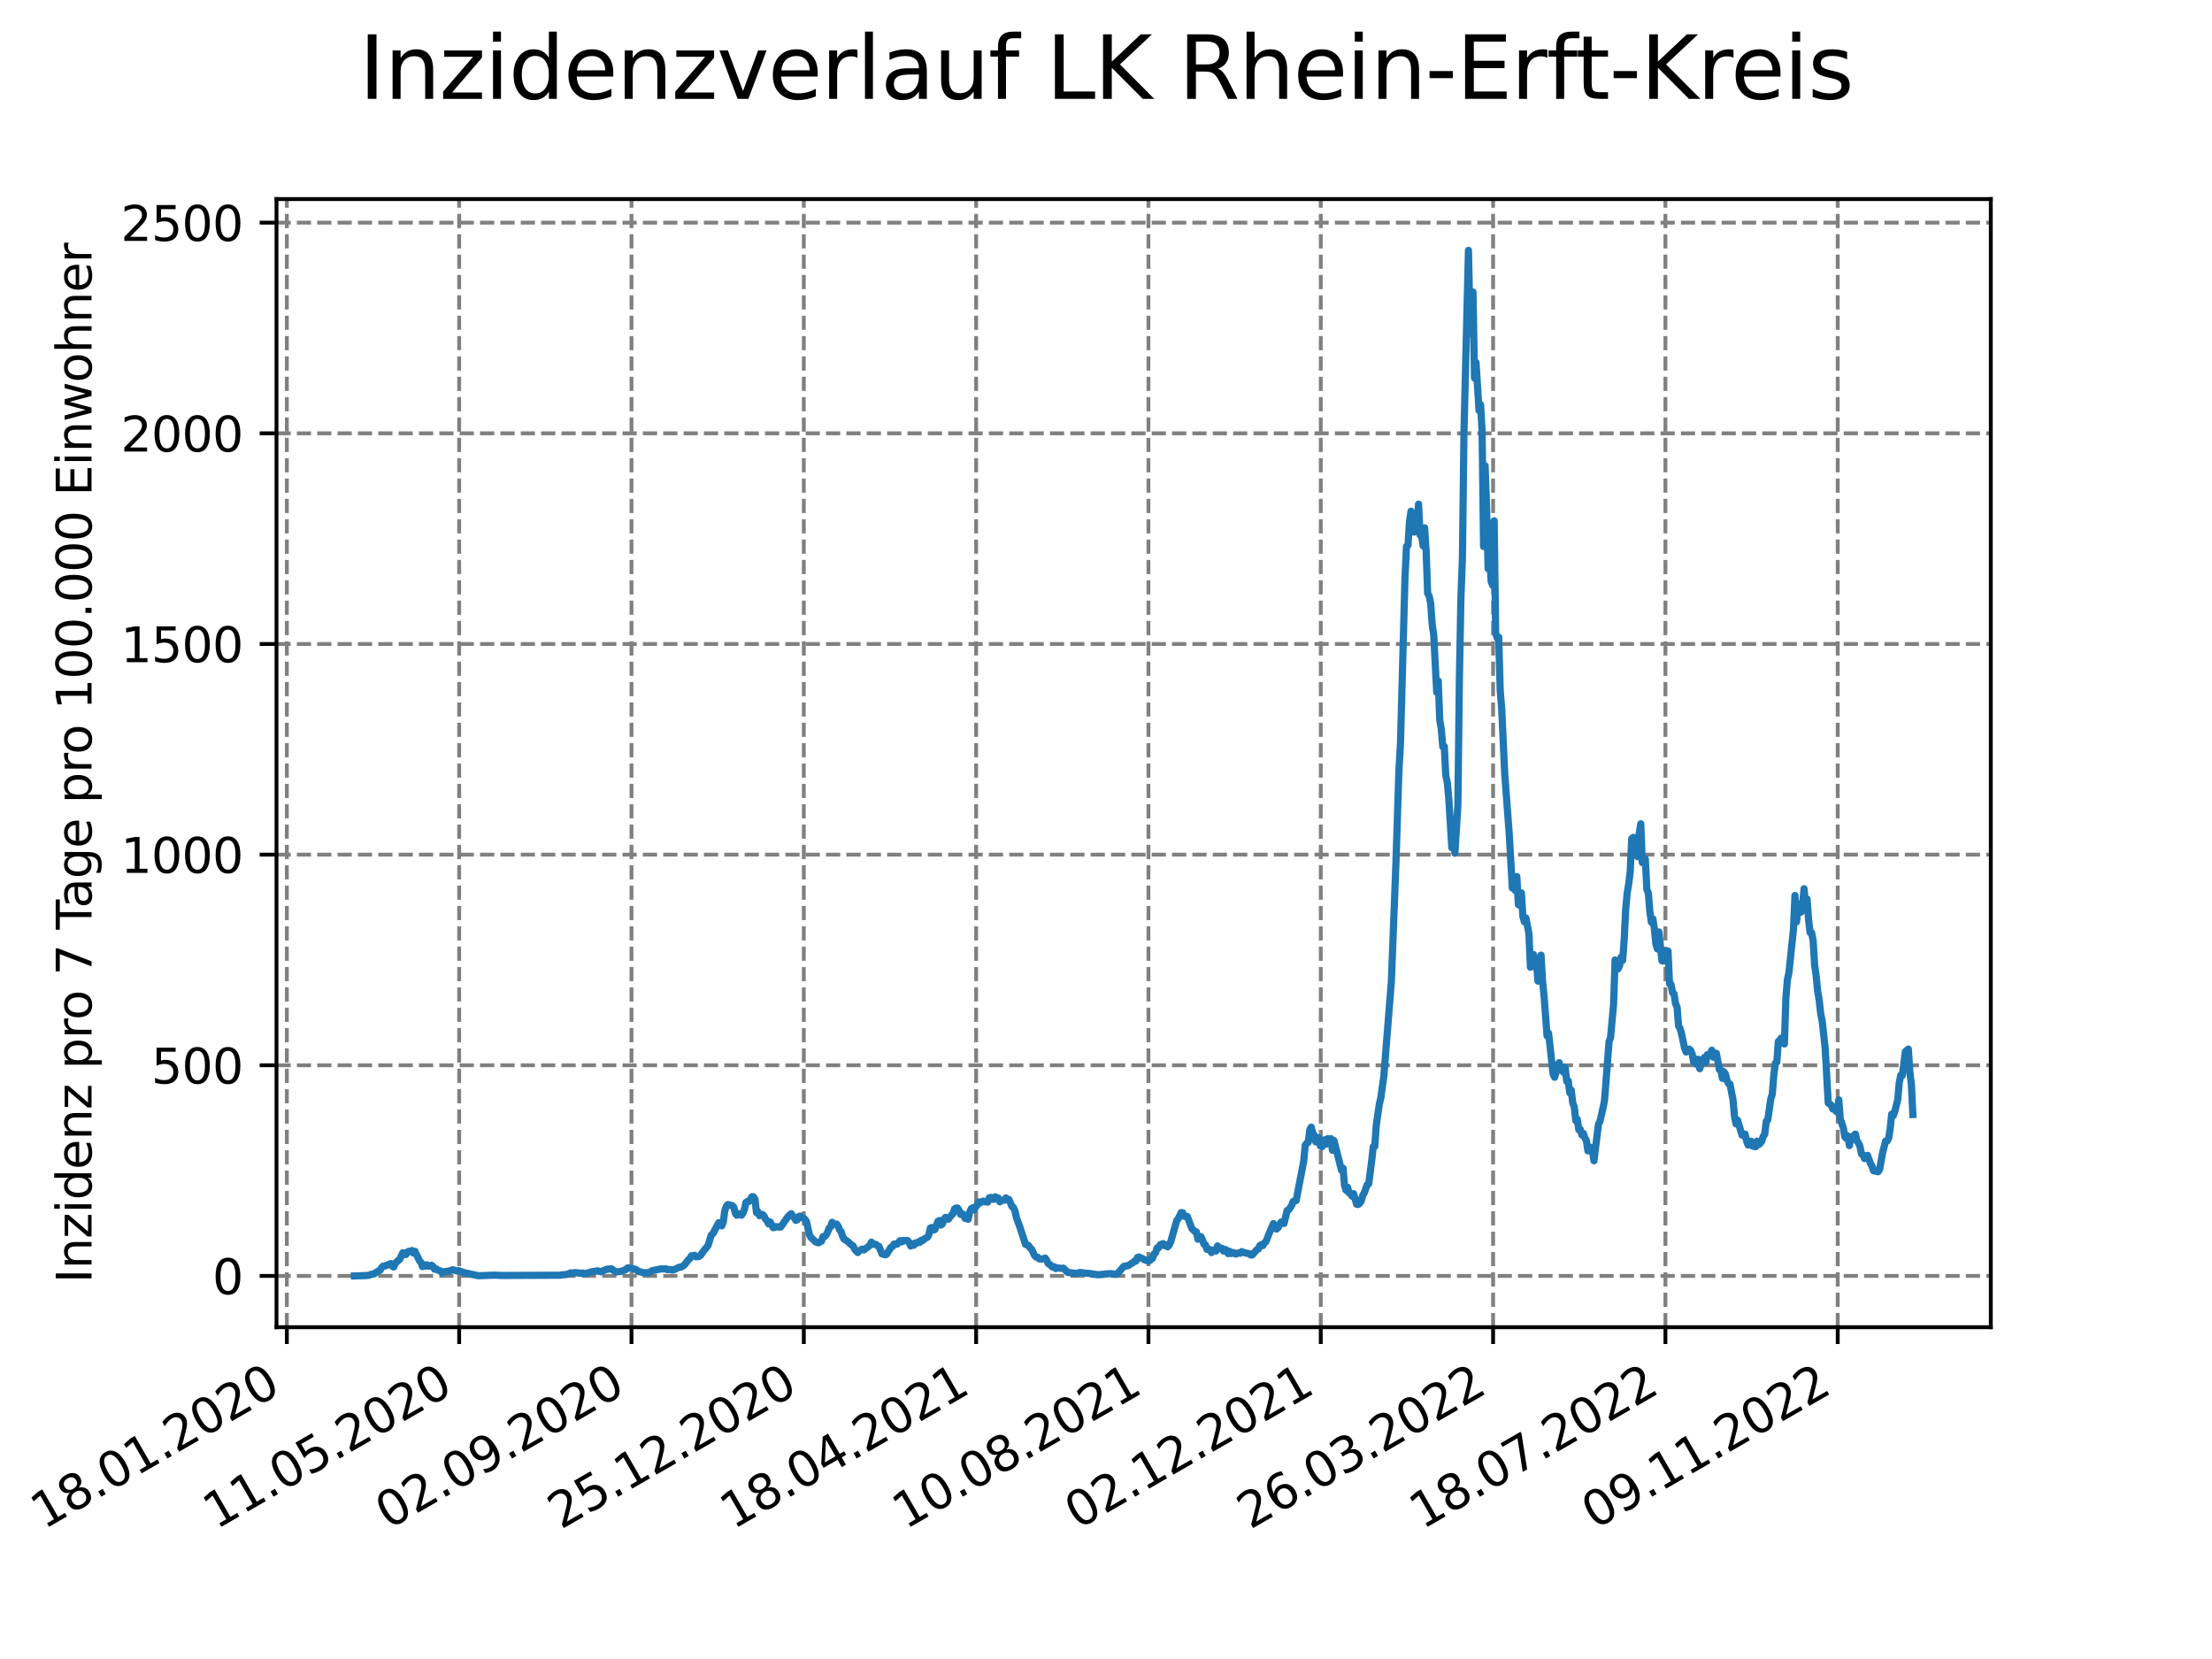 <?xml version="1.0" encoding="utf-8" standalone="no"?>
<!DOCTYPE svg PUBLIC "-//W3C//DTD SVG 1.1//EN"
  "http://www.w3.org/Graphics/SVG/1.1/DTD/svg11.dtd">
<svg xmlns:xlink="http://www.w3.org/1999/xlink" width="460.8pt" height="345.6pt" viewBox="0 0 460.8 345.6" xmlns="http://www.w3.org/2000/svg" version="1.1">
 <defs>
  <style type="text/css">*{stroke-linejoin: round; stroke-linecap: butt}</style>
 </defs>
 <g id="figure_1">
  <g id="patch_1">
   <path d="M 0 345.6 
L 460.8 345.6 
L 460.8 0 
L 0 0 
z
" style="fill: #ffffff"/>
  </g>
  <g id="axes_1">
   <g id="patch_2">
    <path d="M 57.6 276.48 
L 414.72 276.48 
L 414.72 41.472 
L 57.6 41.472 
z
" style="fill: #ffffff"/>
   </g>
   <g id="matplotlib.axis_1">
    <g id="xtick_1">
     <g id="line2d_1">
      <path d="M 59.754 276.48 
L 59.754 41.472 
" clip-path="url(#paed3c7c064)" style="fill: none; stroke-dasharray: 2.96,1.28; stroke-dashoffset: 0; stroke: #808080; stroke-width: 0.8"/>
     </g>
     <g id="line2d_2">
      <defs>
       <path id="mb9649a224a" d="M 0 0 
L 0 3.5 
" style="stroke: #000000; stroke-width: 0.8"/>
      </defs>
      <g>
       <use xlink:href="#mb9649a224a" x="59.754" y="276.48" style="stroke: #000000; stroke-width: 0.8"/>
      </g>
     </g>
     <g id="text_1">
      <!-- 18.01.2020 -->
      <g transform="translate(9.129 318.689) rotate(-30) scale(0.1 -0.1)">
       <defs>
        <path id="DejaVuSans-31" d="M 794 531 
L 1825 531 
L 1825 4091 
L 703 3866 
L 703 4441 
L 1819 4666 
L 2450 4666 
L 2450 531 
L 3481 531 
L 3481 0 
L 794 0 
L 794 531 
z
" transform="scale(0.016)"/>
        <path id="DejaVuSans-38" d="M 2034 2216 
Q 1584 2216 1326 1975 
Q 1069 1734 1069 1313 
Q 1069 891 1326 650 
Q 1584 409 2034 409 
Q 2484 409 2743 651 
Q 3003 894 3003 1313 
Q 3003 1734 2745 1975 
Q 2488 2216 2034 2216 
z
M 1403 2484 
Q 997 2584 770 2862 
Q 544 3141 544 3541 
Q 544 4100 942 4425 
Q 1341 4750 2034 4750 
Q 2731 4750 3128 4425 
Q 3525 4100 3525 3541 
Q 3525 3141 3298 2862 
Q 3072 2584 2669 2484 
Q 3125 2378 3379 2068 
Q 3634 1759 3634 1313 
Q 3634 634 3220 271 
Q 2806 -91 2034 -91 
Q 1263 -91 848 271 
Q 434 634 434 1313 
Q 434 1759 690 2068 
Q 947 2378 1403 2484 
z
M 1172 3481 
Q 1172 3119 1398 2916 
Q 1625 2713 2034 2713 
Q 2441 2713 2670 2916 
Q 2900 3119 2900 3481 
Q 2900 3844 2670 4047 
Q 2441 4250 2034 4250 
Q 1625 4250 1398 4047 
Q 1172 3844 1172 3481 
z
" transform="scale(0.016)"/>
        <path id="DejaVuSans-2e" d="M 684 794 
L 1344 794 
L 1344 0 
L 684 0 
L 684 794 
z
" transform="scale(0.016)"/>
        <path id="DejaVuSans-30" d="M 2034 4250 
Q 1547 4250 1301 3770 
Q 1056 3291 1056 2328 
Q 1056 1369 1301 889 
Q 1547 409 2034 409 
Q 2525 409 2770 889 
Q 3016 1369 3016 2328 
Q 3016 3291 2770 3770 
Q 2525 4250 2034 4250 
z
M 2034 4750 
Q 2819 4750 3233 4129 
Q 3647 3509 3647 2328 
Q 3647 1150 3233 529 
Q 2819 -91 2034 -91 
Q 1250 -91 836 529 
Q 422 1150 422 2328 
Q 422 3509 836 4129 
Q 1250 4750 2034 4750 
z
" transform="scale(0.016)"/>
        <path id="DejaVuSans-32" d="M 1228 531 
L 3431 531 
L 3431 0 
L 469 0 
L 469 531 
Q 828 903 1448 1529 
Q 2069 2156 2228 2338 
Q 2531 2678 2651 2914 
Q 2772 3150 2772 3378 
Q 2772 3750 2511 3984 
Q 2250 4219 1831 4219 
Q 1534 4219 1204 4116 
Q 875 4013 500 3803 
L 500 4441 
Q 881 4594 1212 4672 
Q 1544 4750 1819 4750 
Q 2544 4750 2975 4387 
Q 3406 4025 3406 3419 
Q 3406 3131 3298 2873 
Q 3191 2616 2906 2266 
Q 2828 2175 2409 1742 
Q 1991 1309 1228 531 
z
" transform="scale(0.016)"/>
       </defs>
       <use xlink:href="#DejaVuSans-31"/>
       <use xlink:href="#DejaVuSans-38" x="63.623"/>
       <use xlink:href="#DejaVuSans-2e" x="127.246"/>
       <use xlink:href="#DejaVuSans-30" x="159.033"/>
       <use xlink:href="#DejaVuSans-31" x="222.656"/>
       <use xlink:href="#DejaVuSans-2e" x="286.279"/>
       <use xlink:href="#DejaVuSans-32" x="318.066"/>
       <use xlink:href="#DejaVuSans-30" x="381.689"/>
       <use xlink:href="#DejaVuSans-32" x="445.312"/>
       <use xlink:href="#DejaVuSans-30" x="508.936"/>
      </g>
     </g>
    </g>
    <g id="xtick_2">
     <g id="line2d_3">
      <path d="M 95.652 276.48 
L 95.652 41.472 
" clip-path="url(#paed3c7c064)" style="fill: none; stroke-dasharray: 2.96,1.28; stroke-dashoffset: 0; stroke: #808080; stroke-width: 0.8"/>
     </g>
     <g id="line2d_4">
      <g>
       <use xlink:href="#mb9649a224a" x="95.652" y="276.48" style="stroke: #000000; stroke-width: 0.8"/>
      </g>
     </g>
     <g id="text_2">
      <!-- 11.05.2020 -->
      <g transform="translate(45.027 318.689) rotate(-30) scale(0.1 -0.1)">
       <defs>
        <path id="DejaVuSans-35" d="M 691 4666 
L 3169 4666 
L 3169 4134 
L 1269 4134 
L 1269 2991 
Q 1406 3038 1543 3061 
Q 1681 3084 1819 3084 
Q 2600 3084 3056 2656 
Q 3513 2228 3513 1497 
Q 3513 744 3044 326 
Q 2575 -91 1722 -91 
Q 1428 -91 1123 -41 
Q 819 9 494 109 
L 494 744 
Q 775 591 1075 516 
Q 1375 441 1709 441 
Q 2250 441 2565 725 
Q 2881 1009 2881 1497 
Q 2881 1984 2565 2268 
Q 2250 2553 1709 2553 
Q 1456 2553 1204 2497 
Q 953 2441 691 2322 
L 691 4666 
z
" transform="scale(0.016)"/>
       </defs>
       <use xlink:href="#DejaVuSans-31"/>
       <use xlink:href="#DejaVuSans-31" x="63.623"/>
       <use xlink:href="#DejaVuSans-2e" x="127.246"/>
       <use xlink:href="#DejaVuSans-30" x="159.033"/>
       <use xlink:href="#DejaVuSans-35" x="222.656"/>
       <use xlink:href="#DejaVuSans-2e" x="286.279"/>
       <use xlink:href="#DejaVuSans-32" x="318.066"/>
       <use xlink:href="#DejaVuSans-30" x="381.689"/>
       <use xlink:href="#DejaVuSans-32" x="445.312"/>
       <use xlink:href="#DejaVuSans-30" x="508.936"/>
      </g>
     </g>
    </g>
    <g id="xtick_3">
     <g id="line2d_5">
      <path d="M 131.55 276.48 
L 131.55 41.472 
" clip-path="url(#paed3c7c064)" style="fill: none; stroke-dasharray: 2.96,1.28; stroke-dashoffset: 0; stroke: #808080; stroke-width: 0.8"/>
     </g>
     <g id="line2d_6">
      <g>
       <use xlink:href="#mb9649a224a" x="131.55" y="276.48" style="stroke: #000000; stroke-width: 0.8"/>
      </g>
     </g>
     <g id="text_3">
      <!-- 02.09.2020 -->
      <g transform="translate(80.925 318.689) rotate(-30) scale(0.1 -0.1)">
       <defs>
        <path id="DejaVuSans-39" d="M 703 97 
L 703 672 
Q 941 559 1184 500 
Q 1428 441 1663 441 
Q 2288 441 2617 861 
Q 2947 1281 2994 2138 
Q 2813 1869 2534 1725 
Q 2256 1581 1919 1581 
Q 1219 1581 811 2004 
Q 403 2428 403 3163 
Q 403 3881 828 4315 
Q 1253 4750 1959 4750 
Q 2769 4750 3195 4129 
Q 3622 3509 3622 2328 
Q 3622 1225 3098 567 
Q 2575 -91 1691 -91 
Q 1453 -91 1209 -44 
Q 966 3 703 97 
z
M 1959 2075 
Q 2384 2075 2632 2365 
Q 2881 2656 2881 3163 
Q 2881 3666 2632 3958 
Q 2384 4250 1959 4250 
Q 1534 4250 1286 3958 
Q 1038 3666 1038 3163 
Q 1038 2656 1286 2365 
Q 1534 2075 1959 2075 
z
" transform="scale(0.016)"/>
       </defs>
       <use xlink:href="#DejaVuSans-30"/>
       <use xlink:href="#DejaVuSans-32" x="63.623"/>
       <use xlink:href="#DejaVuSans-2e" x="127.246"/>
       <use xlink:href="#DejaVuSans-30" x="159.033"/>
       <use xlink:href="#DejaVuSans-39" x="222.656"/>
       <use xlink:href="#DejaVuSans-2e" x="286.279"/>
       <use xlink:href="#DejaVuSans-32" x="318.066"/>
       <use xlink:href="#DejaVuSans-30" x="381.689"/>
       <use xlink:href="#DejaVuSans-32" x="445.312"/>
       <use xlink:href="#DejaVuSans-30" x="508.936"/>
      </g>
     </g>
    </g>
    <g id="xtick_4">
     <g id="line2d_7">
      <path d="M 167.448 276.48 
L 167.448 41.472 
" clip-path="url(#paed3c7c064)" style="fill: none; stroke-dasharray: 2.96,1.28; stroke-dashoffset: 0; stroke: #808080; stroke-width: 0.8"/>
     </g>
     <g id="line2d_8">
      <g>
       <use xlink:href="#mb9649a224a" x="167.448" y="276.48" style="stroke: #000000; stroke-width: 0.8"/>
      </g>
     </g>
     <g id="text_4">
      <!-- 25.12.2020 -->
      <g transform="translate(116.823 318.689) rotate(-30) scale(0.1 -0.1)">
       <use xlink:href="#DejaVuSans-32"/>
       <use xlink:href="#DejaVuSans-35" x="63.623"/>
       <use xlink:href="#DejaVuSans-2e" x="127.246"/>
       <use xlink:href="#DejaVuSans-31" x="159.033"/>
       <use xlink:href="#DejaVuSans-32" x="222.656"/>
       <use xlink:href="#DejaVuSans-2e" x="286.279"/>
       <use xlink:href="#DejaVuSans-32" x="318.066"/>
       <use xlink:href="#DejaVuSans-30" x="381.689"/>
       <use xlink:href="#DejaVuSans-32" x="445.312"/>
       <use xlink:href="#DejaVuSans-30" x="508.936"/>
      </g>
     </g>
    </g>
    <g id="xtick_5">
     <g id="line2d_9">
      <path d="M 203.346 276.48 
L 203.346 41.472 
" clip-path="url(#paed3c7c064)" style="fill: none; stroke-dasharray: 2.96,1.28; stroke-dashoffset: 0; stroke: #808080; stroke-width: 0.8"/>
     </g>
     <g id="line2d_10">
      <g>
       <use xlink:href="#mb9649a224a" x="203.346" y="276.48" style="stroke: #000000; stroke-width: 0.8"/>
      </g>
     </g>
     <g id="text_5">
      <!-- 18.04.2021 -->
      <g transform="translate(152.72 318.689) rotate(-30) scale(0.1 -0.1)">
       <defs>
        <path id="DejaVuSans-34" d="M 2419 4116 
L 825 1625 
L 2419 1625 
L 2419 4116 
z
M 2253 4666 
L 3047 4666 
L 3047 1625 
L 3713 1625 
L 3713 1100 
L 3047 1100 
L 3047 0 
L 2419 0 
L 2419 1100 
L 313 1100 
L 313 1709 
L 2253 4666 
z
" transform="scale(0.016)"/>
       </defs>
       <use xlink:href="#DejaVuSans-31"/>
       <use xlink:href="#DejaVuSans-38" x="63.623"/>
       <use xlink:href="#DejaVuSans-2e" x="127.246"/>
       <use xlink:href="#DejaVuSans-30" x="159.033"/>
       <use xlink:href="#DejaVuSans-34" x="222.656"/>
       <use xlink:href="#DejaVuSans-2e" x="286.279"/>
       <use xlink:href="#DejaVuSans-32" x="318.066"/>
       <use xlink:href="#DejaVuSans-30" x="381.689"/>
       <use xlink:href="#DejaVuSans-32" x="445.312"/>
       <use xlink:href="#DejaVuSans-31" x="508.936"/>
      </g>
     </g>
    </g>
    <g id="xtick_6">
     <g id="line2d_11">
      <path d="M 239.243 276.48 
L 239.243 41.472 
" clip-path="url(#paed3c7c064)" style="fill: none; stroke-dasharray: 2.96,1.28; stroke-dashoffset: 0; stroke: #808080; stroke-width: 0.8"/>
     </g>
     <g id="line2d_12">
      <g>
       <use xlink:href="#mb9649a224a" x="239.243" y="276.48" style="stroke: #000000; stroke-width: 0.8"/>
      </g>
     </g>
     <g id="text_6">
      <!-- 10.08.2021 -->
      <g transform="translate(188.618 318.689) rotate(-30) scale(0.1 -0.1)">
       <use xlink:href="#DejaVuSans-31"/>
       <use xlink:href="#DejaVuSans-30" x="63.623"/>
       <use xlink:href="#DejaVuSans-2e" x="127.246"/>
       <use xlink:href="#DejaVuSans-30" x="159.033"/>
       <use xlink:href="#DejaVuSans-38" x="222.656"/>
       <use xlink:href="#DejaVuSans-2e" x="286.279"/>
       <use xlink:href="#DejaVuSans-32" x="318.066"/>
       <use xlink:href="#DejaVuSans-30" x="381.689"/>
       <use xlink:href="#DejaVuSans-32" x="445.312"/>
       <use xlink:href="#DejaVuSans-31" x="508.936"/>
      </g>
     </g>
    </g>
    <g id="xtick_7">
     <g id="line2d_13">
      <path d="M 275.141 276.48 
L 275.141 41.472 
" clip-path="url(#paed3c7c064)" style="fill: none; stroke-dasharray: 2.96,1.28; stroke-dashoffset: 0; stroke: #808080; stroke-width: 0.8"/>
     </g>
     <g id="line2d_14">
      <g>
       <use xlink:href="#mb9649a224a" x="275.141" y="276.48" style="stroke: #000000; stroke-width: 0.8"/>
      </g>
     </g>
     <g id="text_7">
      <!-- 02.12.2021 -->
      <g transform="translate(224.516 318.689) rotate(-30) scale(0.1 -0.1)">
       <use xlink:href="#DejaVuSans-30"/>
       <use xlink:href="#DejaVuSans-32" x="63.623"/>
       <use xlink:href="#DejaVuSans-2e" x="127.246"/>
       <use xlink:href="#DejaVuSans-31" x="159.033"/>
       <use xlink:href="#DejaVuSans-32" x="222.656"/>
       <use xlink:href="#DejaVuSans-2e" x="286.279"/>
       <use xlink:href="#DejaVuSans-32" x="318.066"/>
       <use xlink:href="#DejaVuSans-30" x="381.689"/>
       <use xlink:href="#DejaVuSans-32" x="445.312"/>
       <use xlink:href="#DejaVuSans-31" x="508.936"/>
      </g>
     </g>
    </g>
    <g id="xtick_8">
     <g id="line2d_15">
      <path d="M 311.039 276.48 
L 311.039 41.472 
" clip-path="url(#paed3c7c064)" style="fill: none; stroke-dasharray: 2.96,1.28; stroke-dashoffset: 0; stroke: #808080; stroke-width: 0.8"/>
     </g>
     <g id="line2d_16">
      <g>
       <use xlink:href="#mb9649a224a" x="311.039" y="276.48" style="stroke: #000000; stroke-width: 0.8"/>
      </g>
     </g>
     <g id="text_8">
      <!-- 26.03.2022 -->
      <g transform="translate(260.414 318.689) rotate(-30) scale(0.1 -0.1)">
       <defs>
        <path id="DejaVuSans-36" d="M 2113 2584 
Q 1688 2584 1439 2293 
Q 1191 2003 1191 1497 
Q 1191 994 1439 701 
Q 1688 409 2113 409 
Q 2538 409 2786 701 
Q 3034 994 3034 1497 
Q 3034 2003 2786 2293 
Q 2538 2584 2113 2584 
z
M 3366 4563 
L 3366 3988 
Q 3128 4100 2886 4159 
Q 2644 4219 2406 4219 
Q 1781 4219 1451 3797 
Q 1122 3375 1075 2522 
Q 1259 2794 1537 2939 
Q 1816 3084 2150 3084 
Q 2853 3084 3261 2657 
Q 3669 2231 3669 1497 
Q 3669 778 3244 343 
Q 2819 -91 2113 -91 
Q 1303 -91 875 529 
Q 447 1150 447 2328 
Q 447 3434 972 4092 
Q 1497 4750 2381 4750 
Q 2619 4750 2861 4703 
Q 3103 4656 3366 4563 
z
" transform="scale(0.016)"/>
        <path id="DejaVuSans-33" d="M 2597 2516 
Q 3050 2419 3304 2112 
Q 3559 1806 3559 1356 
Q 3559 666 3084 287 
Q 2609 -91 1734 -91 
Q 1441 -91 1130 -33 
Q 819 25 488 141 
L 488 750 
Q 750 597 1062 519 
Q 1375 441 1716 441 
Q 2309 441 2620 675 
Q 2931 909 2931 1356 
Q 2931 1769 2642 2001 
Q 2353 2234 1838 2234 
L 1294 2234 
L 1294 2753 
L 1863 2753 
Q 2328 2753 2575 2939 
Q 2822 3125 2822 3475 
Q 2822 3834 2567 4026 
Q 2313 4219 1838 4219 
Q 1578 4219 1281 4162 
Q 984 4106 628 3988 
L 628 4550 
Q 988 4650 1302 4700 
Q 1616 4750 1894 4750 
Q 2613 4750 3031 4423 
Q 3450 4097 3450 3541 
Q 3450 3153 3228 2886 
Q 3006 2619 2597 2516 
z
" transform="scale(0.016)"/>
       </defs>
       <use xlink:href="#DejaVuSans-32"/>
       <use xlink:href="#DejaVuSans-36" x="63.623"/>
       <use xlink:href="#DejaVuSans-2e" x="127.246"/>
       <use xlink:href="#DejaVuSans-30" x="159.033"/>
       <use xlink:href="#DejaVuSans-33" x="222.656"/>
       <use xlink:href="#DejaVuSans-2e" x="286.279"/>
       <use xlink:href="#DejaVuSans-32" x="318.066"/>
       <use xlink:href="#DejaVuSans-30" x="381.689"/>
       <use xlink:href="#DejaVuSans-32" x="445.312"/>
       <use xlink:href="#DejaVuSans-32" x="508.936"/>
      </g>
     </g>
    </g>
    <g id="xtick_9">
     <g id="line2d_17">
      <path d="M 346.937 276.48 
L 346.937 41.472 
" clip-path="url(#paed3c7c064)" style="fill: none; stroke-dasharray: 2.96,1.28; stroke-dashoffset: 0; stroke: #808080; stroke-width: 0.8"/>
     </g>
     <g id="line2d_18">
      <g>
       <use xlink:href="#mb9649a224a" x="346.937" y="276.48" style="stroke: #000000; stroke-width: 0.8"/>
      </g>
     </g>
     <g id="text_9">
      <!-- 18.07.2022 -->
      <g transform="translate(296.311 318.689) rotate(-30) scale(0.1 -0.1)">
       <defs>
        <path id="DejaVuSans-37" d="M 525 4666 
L 3525 4666 
L 3525 4397 
L 1831 0 
L 1172 0 
L 2766 4134 
L 525 4134 
L 525 4666 
z
" transform="scale(0.016)"/>
       </defs>
       <use xlink:href="#DejaVuSans-31"/>
       <use xlink:href="#DejaVuSans-38" x="63.623"/>
       <use xlink:href="#DejaVuSans-2e" x="127.246"/>
       <use xlink:href="#DejaVuSans-30" x="159.033"/>
       <use xlink:href="#DejaVuSans-37" x="222.656"/>
       <use xlink:href="#DejaVuSans-2e" x="286.279"/>
       <use xlink:href="#DejaVuSans-32" x="318.066"/>
       <use xlink:href="#DejaVuSans-30" x="381.689"/>
       <use xlink:href="#DejaVuSans-32" x="445.312"/>
       <use xlink:href="#DejaVuSans-32" x="508.936"/>
      </g>
     </g>
    </g>
    <g id="xtick_10">
     <g id="line2d_19">
      <path d="M 382.834 276.48 
L 382.834 41.472 
" clip-path="url(#paed3c7c064)" style="fill: none; stroke-dasharray: 2.96,1.28; stroke-dashoffset: 0; stroke: #808080; stroke-width: 0.8"/>
     </g>
     <g id="line2d_20">
      <g>
       <use xlink:href="#mb9649a224a" x="382.834" y="276.48" style="stroke: #000000; stroke-width: 0.8"/>
      </g>
     </g>
     <g id="text_10">
      <!-- 09.11.2022 -->
      <g transform="translate(332.209 318.689) rotate(-30) scale(0.1 -0.1)">
       <use xlink:href="#DejaVuSans-30"/>
       <use xlink:href="#DejaVuSans-39" x="63.623"/>
       <use xlink:href="#DejaVuSans-2e" x="127.246"/>
       <use xlink:href="#DejaVuSans-31" x="159.033"/>
       <use xlink:href="#DejaVuSans-31" x="222.656"/>
       <use xlink:href="#DejaVuSans-2e" x="286.279"/>
       <use xlink:href="#DejaVuSans-32" x="318.066"/>
       <use xlink:href="#DejaVuSans-30" x="381.689"/>
       <use xlink:href="#DejaVuSans-32" x="445.312"/>
       <use xlink:href="#DejaVuSans-32" x="508.936"/>
      </g>
     </g>
    </g>
   </g>
   <g id="matplotlib.axis_2">
    <g id="ytick_1">
     <g id="line2d_21">
      <path d="M 57.6 265.798 
L 414.72 265.798 
" clip-path="url(#paed3c7c064)" style="fill: none; stroke-dasharray: 2.96,1.28; stroke-dashoffset: 0; stroke: #808080; stroke-width: 0.8"/>
     </g>
     <g id="line2d_22">
      <defs>
       <path id="mca74332a7f" d="M 0 0 
L -3.5 0 
" style="stroke: #000000; stroke-width: 0.8"/>
      </defs>
      <g>
       <use xlink:href="#mca74332a7f" x="57.6" y="265.798" style="stroke: #000000; stroke-width: 0.8"/>
      </g>
     </g>
     <g id="text_11">
      <!-- 0 -->
      <g transform="translate(44.237 269.597) scale(0.1 -0.1)">
       <use xlink:href="#DejaVuSans-30"/>
      </g>
     </g>
    </g>
    <g id="ytick_2">
     <g id="line2d_23">
      <path d="M 57.6 221.915 
L 414.72 221.915 
" clip-path="url(#paed3c7c064)" style="fill: none; stroke-dasharray: 2.96,1.28; stroke-dashoffset: 0; stroke: #808080; stroke-width: 0.8"/>
     </g>
     <g id="line2d_24">
      <g>
       <use xlink:href="#mca74332a7f" x="57.6" y="221.915" style="stroke: #000000; stroke-width: 0.8"/>
      </g>
     </g>
     <g id="text_12">
      <!-- 500 -->
      <g transform="translate(31.512 225.714) scale(0.1 -0.1)">
       <use xlink:href="#DejaVuSans-35"/>
       <use xlink:href="#DejaVuSans-30" x="63.623"/>
       <use xlink:href="#DejaVuSans-30" x="127.246"/>
      </g>
     </g>
    </g>
    <g id="ytick_3">
     <g id="line2d_25">
      <path d="M 57.6 178.033 
L 414.72 178.033 
" clip-path="url(#paed3c7c064)" style="fill: none; stroke-dasharray: 2.96,1.28; stroke-dashoffset: 0; stroke: #808080; stroke-width: 0.8"/>
     </g>
     <g id="line2d_26">
      <g>
       <use xlink:href="#mca74332a7f" x="57.6" y="178.033" style="stroke: #000000; stroke-width: 0.8"/>
      </g>
     </g>
     <g id="text_13">
      <!-- 1000 -->
      <g transform="translate(25.15 181.832) scale(0.1 -0.1)">
       <use xlink:href="#DejaVuSans-31"/>
       <use xlink:href="#DejaVuSans-30" x="63.623"/>
       <use xlink:href="#DejaVuSans-30" x="127.246"/>
       <use xlink:href="#DejaVuSans-30" x="190.869"/>
      </g>
     </g>
    </g>
    <g id="ytick_4">
     <g id="line2d_27">
      <path d="M 57.6 134.15 
L 414.72 134.15 
" clip-path="url(#paed3c7c064)" style="fill: none; stroke-dasharray: 2.96,1.28; stroke-dashoffset: 0; stroke: #808080; stroke-width: 0.8"/>
     </g>
     <g id="line2d_28">
      <g>
       <use xlink:href="#mca74332a7f" x="57.6" y="134.15" style="stroke: #000000; stroke-width: 0.8"/>
      </g>
     </g>
     <g id="text_14">
      <!-- 1500 -->
      <g transform="translate(25.15 137.949) scale(0.1 -0.1)">
       <use xlink:href="#DejaVuSans-31"/>
       <use xlink:href="#DejaVuSans-35" x="63.623"/>
       <use xlink:href="#DejaVuSans-30" x="127.246"/>
       <use xlink:href="#DejaVuSans-30" x="190.869"/>
      </g>
     </g>
    </g>
    <g id="ytick_5">
     <g id="line2d_29">
      <path d="M 57.6 90.267 
L 414.72 90.267 
" clip-path="url(#paed3c7c064)" style="fill: none; stroke-dasharray: 2.96,1.28; stroke-dashoffset: 0; stroke: #808080; stroke-width: 0.8"/>
     </g>
     <g id="line2d_30">
      <g>
       <use xlink:href="#mca74332a7f" x="57.6" y="90.267" style="stroke: #000000; stroke-width: 0.8"/>
      </g>
     </g>
     <g id="text_15">
      <!-- 2000 -->
      <g transform="translate(25.15 94.066) scale(0.1 -0.1)">
       <use xlink:href="#DejaVuSans-32"/>
       <use xlink:href="#DejaVuSans-30" x="63.623"/>
       <use xlink:href="#DejaVuSans-30" x="127.246"/>
       <use xlink:href="#DejaVuSans-30" x="190.869"/>
      </g>
     </g>
    </g>
    <g id="ytick_6">
     <g id="line2d_31">
      <path d="M 57.6 46.385 
L 414.72 46.385 
" clip-path="url(#paed3c7c064)" style="fill: none; stroke-dasharray: 2.96,1.28; stroke-dashoffset: 0; stroke: #808080; stroke-width: 0.8"/>
     </g>
     <g id="line2d_32">
      <g>
       <use xlink:href="#mca74332a7f" x="57.6" y="46.385" style="stroke: #000000; stroke-width: 0.8"/>
      </g>
     </g>
     <g id="text_16">
      <!-- 2500 -->
      <g transform="translate(25.15 50.184) scale(0.1 -0.1)">
       <use xlink:href="#DejaVuSans-32"/>
       <use xlink:href="#DejaVuSans-35" x="63.623"/>
       <use xlink:href="#DejaVuSans-30" x="127.246"/>
       <use xlink:href="#DejaVuSans-30" x="190.869"/>
      </g>
     </g>
    </g>
    <g id="text_17">
     <!-- Inzidenz pro 7 Tage pro 100.000 Einwohner -->
     <g transform="translate(19.07 267.301) rotate(-90) scale(0.1 -0.1)">
      <defs>
       <path id="DejaVuSans-49" d="M 628 4666 
L 1259 4666 
L 1259 0 
L 628 0 
L 628 4666 
z
" transform="scale(0.016)"/>
       <path id="DejaVuSans-6e" d="M 3513 2113 
L 3513 0 
L 2938 0 
L 2938 2094 
Q 2938 2591 2744 2837 
Q 2550 3084 2163 3084 
Q 1697 3084 1428 2787 
Q 1159 2491 1159 1978 
L 1159 0 
L 581 0 
L 581 3500 
L 1159 3500 
L 1159 2956 
Q 1366 3272 1645 3428 
Q 1925 3584 2291 3584 
Q 2894 3584 3203 3211 
Q 3513 2838 3513 2113 
z
" transform="scale(0.016)"/>
       <path id="DejaVuSans-7a" d="M 353 3500 
L 3084 3500 
L 3084 2975 
L 922 459 
L 3084 459 
L 3084 0 
L 275 0 
L 275 525 
L 2438 3041 
L 353 3041 
L 353 3500 
z
" transform="scale(0.016)"/>
       <path id="DejaVuSans-69" d="M 603 3500 
L 1178 3500 
L 1178 0 
L 603 0 
L 603 3500 
z
M 603 4863 
L 1178 4863 
L 1178 4134 
L 603 4134 
L 603 4863 
z
" transform="scale(0.016)"/>
       <path id="DejaVuSans-64" d="M 2906 2969 
L 2906 4863 
L 3481 4863 
L 3481 0 
L 2906 0 
L 2906 525 
Q 2725 213 2448 61 
Q 2172 -91 1784 -91 
Q 1150 -91 751 415 
Q 353 922 353 1747 
Q 353 2572 751 3078 
Q 1150 3584 1784 3584 
Q 2172 3584 2448 3432 
Q 2725 3281 2906 2969 
z
M 947 1747 
Q 947 1113 1208 752 
Q 1469 391 1925 391 
Q 2381 391 2643 752 
Q 2906 1113 2906 1747 
Q 2906 2381 2643 2742 
Q 2381 3103 1925 3103 
Q 1469 3103 1208 2742 
Q 947 2381 947 1747 
z
" transform="scale(0.016)"/>
       <path id="DejaVuSans-65" d="M 3597 1894 
L 3597 1613 
L 953 1613 
Q 991 1019 1311 708 
Q 1631 397 2203 397 
Q 2534 397 2845 478 
Q 3156 559 3463 722 
L 3463 178 
Q 3153 47 2828 -22 
Q 2503 -91 2169 -91 
Q 1331 -91 842 396 
Q 353 884 353 1716 
Q 353 2575 817 3079 
Q 1281 3584 2069 3584 
Q 2775 3584 3186 3129 
Q 3597 2675 3597 1894 
z
M 3022 2063 
Q 3016 2534 2758 2815 
Q 2500 3097 2075 3097 
Q 1594 3097 1305 2825 
Q 1016 2553 972 2059 
L 3022 2063 
z
" transform="scale(0.016)"/>
       <path id="DejaVuSans-20" transform="scale(0.016)"/>
       <path id="DejaVuSans-70" d="M 1159 525 
L 1159 -1331 
L 581 -1331 
L 581 3500 
L 1159 3500 
L 1159 2969 
Q 1341 3281 1617 3432 
Q 1894 3584 2278 3584 
Q 2916 3584 3314 3078 
Q 3713 2572 3713 1747 
Q 3713 922 3314 415 
Q 2916 -91 2278 -91 
Q 1894 -91 1617 61 
Q 1341 213 1159 525 
z
M 3116 1747 
Q 3116 2381 2855 2742 
Q 2594 3103 2138 3103 
Q 1681 3103 1420 2742 
Q 1159 2381 1159 1747 
Q 1159 1113 1420 752 
Q 1681 391 2138 391 
Q 2594 391 2855 752 
Q 3116 1113 3116 1747 
z
" transform="scale(0.016)"/>
       <path id="DejaVuSans-72" d="M 2631 2963 
Q 2534 3019 2420 3045 
Q 2306 3072 2169 3072 
Q 1681 3072 1420 2755 
Q 1159 2438 1159 1844 
L 1159 0 
L 581 0 
L 581 3500 
L 1159 3500 
L 1159 2956 
Q 1341 3275 1631 3429 
Q 1922 3584 2338 3584 
Q 2397 3584 2469 3576 
Q 2541 3569 2628 3553 
L 2631 2963 
z
" transform="scale(0.016)"/>
       <path id="DejaVuSans-6f" d="M 1959 3097 
Q 1497 3097 1228 2736 
Q 959 2375 959 1747 
Q 959 1119 1226 758 
Q 1494 397 1959 397 
Q 2419 397 2687 759 
Q 2956 1122 2956 1747 
Q 2956 2369 2687 2733 
Q 2419 3097 1959 3097 
z
M 1959 3584 
Q 2709 3584 3137 3096 
Q 3566 2609 3566 1747 
Q 3566 888 3137 398 
Q 2709 -91 1959 -91 
Q 1206 -91 779 398 
Q 353 888 353 1747 
Q 353 2609 779 3096 
Q 1206 3584 1959 3584 
z
" transform="scale(0.016)"/>
       <path id="DejaVuSans-54" d="M -19 4666 
L 3928 4666 
L 3928 4134 
L 2272 4134 
L 2272 0 
L 1638 0 
L 1638 4134 
L -19 4134 
L -19 4666 
z
" transform="scale(0.016)"/>
       <path id="DejaVuSans-61" d="M 2194 1759 
Q 1497 1759 1228 1600 
Q 959 1441 959 1056 
Q 959 750 1161 570 
Q 1363 391 1709 391 
Q 2188 391 2477 730 
Q 2766 1069 2766 1631 
L 2766 1759 
L 2194 1759 
z
M 3341 1997 
L 3341 0 
L 2766 0 
L 2766 531 
Q 2569 213 2275 61 
Q 1981 -91 1556 -91 
Q 1019 -91 701 211 
Q 384 513 384 1019 
Q 384 1609 779 1909 
Q 1175 2209 1959 2209 
L 2766 2209 
L 2766 2266 
Q 2766 2663 2505 2880 
Q 2244 3097 1772 3097 
Q 1472 3097 1187 3025 
Q 903 2953 641 2809 
L 641 3341 
Q 956 3463 1253 3523 
Q 1550 3584 1831 3584 
Q 2591 3584 2966 3190 
Q 3341 2797 3341 1997 
z
" transform="scale(0.016)"/>
       <path id="DejaVuSans-67" d="M 2906 1791 
Q 2906 2416 2648 2759 
Q 2391 3103 1925 3103 
Q 1463 3103 1205 2759 
Q 947 2416 947 1791 
Q 947 1169 1205 825 
Q 1463 481 1925 481 
Q 2391 481 2648 825 
Q 2906 1169 2906 1791 
z
M 3481 434 
Q 3481 -459 3084 -895 
Q 2688 -1331 1869 -1331 
Q 1566 -1331 1297 -1286 
Q 1028 -1241 775 -1147 
L 775 -588 
Q 1028 -725 1275 -790 
Q 1522 -856 1778 -856 
Q 2344 -856 2625 -561 
Q 2906 -266 2906 331 
L 2906 616 
Q 2728 306 2450 153 
Q 2172 0 1784 0 
Q 1141 0 747 490 
Q 353 981 353 1791 
Q 353 2603 747 3093 
Q 1141 3584 1784 3584 
Q 2172 3584 2450 3431 
Q 2728 3278 2906 2969 
L 2906 3500 
L 3481 3500 
L 3481 434 
z
" transform="scale(0.016)"/>
       <path id="DejaVuSans-45" d="M 628 4666 
L 3578 4666 
L 3578 4134 
L 1259 4134 
L 1259 2753 
L 3481 2753 
L 3481 2222 
L 1259 2222 
L 1259 531 
L 3634 531 
L 3634 0 
L 628 0 
L 628 4666 
z
" transform="scale(0.016)"/>
       <path id="DejaVuSans-77" d="M 269 3500 
L 844 3500 
L 1563 769 
L 2278 3500 
L 2956 3500 
L 3675 769 
L 4391 3500 
L 4966 3500 
L 4050 0 
L 3372 0 
L 2619 2869 
L 1863 0 
L 1184 0 
L 269 3500 
z
" transform="scale(0.016)"/>
       <path id="DejaVuSans-68" d="M 3513 2113 
L 3513 0 
L 2938 0 
L 2938 2094 
Q 2938 2591 2744 2837 
Q 2550 3084 2163 3084 
Q 1697 3084 1428 2787 
Q 1159 2491 1159 1978 
L 1159 0 
L 581 0 
L 581 4863 
L 1159 4863 
L 1159 2956 
Q 1366 3272 1645 3428 
Q 1925 3584 2291 3584 
Q 2894 3584 3203 3211 
Q 3513 2838 3513 2113 
z
" transform="scale(0.016)"/>
      </defs>
      <use xlink:href="#DejaVuSans-49"/>
      <use xlink:href="#DejaVuSans-6e" x="29.492"/>
      <use xlink:href="#DejaVuSans-7a" x="92.871"/>
      <use xlink:href="#DejaVuSans-69" x="145.361"/>
      <use xlink:href="#DejaVuSans-64" x="173.145"/>
      <use xlink:href="#DejaVuSans-65" x="236.621"/>
      <use xlink:href="#DejaVuSans-6e" x="298.145"/>
      <use xlink:href="#DejaVuSans-7a" x="361.523"/>
      <use xlink:href="#DejaVuSans-20" x="414.014"/>
      <use xlink:href="#DejaVuSans-70" x="445.801"/>
      <use xlink:href="#DejaVuSans-72" x="509.277"/>
      <use xlink:href="#DejaVuSans-6f" x="548.141"/>
      <use xlink:href="#DejaVuSans-20" x="609.322"/>
      <use xlink:href="#DejaVuSans-37" x="641.109"/>
      <use xlink:href="#DejaVuSans-20" x="704.732"/>
      <use xlink:href="#DejaVuSans-54" x="736.52"/>
      <use xlink:href="#DejaVuSans-61" x="781.104"/>
      <use xlink:href="#DejaVuSans-67" x="842.383"/>
      <use xlink:href="#DejaVuSans-65" x="905.859"/>
      <use xlink:href="#DejaVuSans-20" x="967.383"/>
      <use xlink:href="#DejaVuSans-70" x="999.17"/>
      <use xlink:href="#DejaVuSans-72" x="1062.646"/>
      <use xlink:href="#DejaVuSans-6f" x="1101.51"/>
      <use xlink:href="#DejaVuSans-20" x="1162.691"/>
      <use xlink:href="#DejaVuSans-31" x="1194.479"/>
      <use xlink:href="#DejaVuSans-30" x="1258.102"/>
      <use xlink:href="#DejaVuSans-30" x="1321.725"/>
      <use xlink:href="#DejaVuSans-2e" x="1385.348"/>
      <use xlink:href="#DejaVuSans-30" x="1417.135"/>
      <use xlink:href="#DejaVuSans-30" x="1480.758"/>
      <use xlink:href="#DejaVuSans-30" x="1544.381"/>
      <use xlink:href="#DejaVuSans-20" x="1608.004"/>
      <use xlink:href="#DejaVuSans-45" x="1639.791"/>
      <use xlink:href="#DejaVuSans-69" x="1702.975"/>
      <use xlink:href="#DejaVuSans-6e" x="1730.758"/>
      <use xlink:href="#DejaVuSans-77" x="1794.137"/>
      <use xlink:href="#DejaVuSans-6f" x="1875.924"/>
      <use xlink:href="#DejaVuSans-68" x="1937.105"/>
      <use xlink:href="#DejaVuSans-6e" x="2000.484"/>
      <use xlink:href="#DejaVuSans-65" x="2063.863"/>
      <use xlink:href="#DejaVuSans-72" x="2125.387"/>
     </g>
    </g>
   </g>
   <g id="line2d_33">
    <path d="M 73.833 265.798 
L 76.352 265.723 
L 76.982 265.63 
L 77.297 265.462 
L 77.926 265.388 
L 78.241 265.108 
L 78.556 264.996 
L 78.871 264.735 
L 79.186 264.623 
L 79.501 264.045 
L 79.816 263.765 
L 80.131 263.746 
L 81.39 263.224 
L 81.705 263.765 
L 82.02 263.933 
L 82.335 263.15 
L 83.28 262.329 
L 83.909 260.968 
L 84.539 261.359 
L 84.854 260.837 
L 85.169 260.669 
L 85.484 260.725 
L 85.799 260.501 
L 86.114 261.042 
L 86.428 260.669 
L 87.058 261.956 
L 87.373 262.609 
L 87.688 262.963 
L 88.003 263.858 
L 88.318 263.467 
L 88.633 263.765 
L 88.948 263.485 
L 89.262 263.784 
L 89.892 263.579 
L 90.207 263.821 
L 90.522 264.399 
L 90.837 264.306 
L 91.152 264.586 
L 91.782 264.772 
L 92.097 265.182 
L 92.411 264.94 
L 93.041 264.847 
L 93.356 264.847 
L 94.301 264.511 
L 95.245 264.772 
L 95.56 264.698 
L 96.505 265.071 
L 99.654 265.761 
L 103.118 265.63 
L 104.377 265.705 
L 116.658 265.649 
L 117.288 265.555 
L 117.918 265.499 
L 118.548 265.332 
L 118.862 265.164 
L 119.177 265.201 
L 119.807 265.108 
L 121.067 265.257 
L 121.382 265.182 
L 121.696 265.313 
L 122.326 265.238 
L 123.271 264.921 
L 124.216 264.791 
L 124.53 264.735 
L 125.16 264.94 
L 126.42 264.399 
L 127.05 264.362 
L 127.365 264.306 
L 128.309 264.977 
L 129.254 264.884 
L 130.199 264.567 
L 130.828 264.101 
L 132.403 264.418 
L 133.033 264.921 
L 133.347 264.903 
L 133.977 265.145 
L 135.237 265.089 
L 135.867 264.698 
L 137.756 264.325 
L 138.386 264.343 
L 138.701 264.325 
L 139.016 264.492 
L 139.645 264.455 
L 139.96 264.567 
L 140.275 264.548 
L 141.535 263.97 
L 141.85 263.97 
L 142.479 263.616 
L 143.424 262.404 
L 143.739 262.143 
L 144.054 261.583 
L 144.369 261.676 
L 144.684 261.49 
L 144.999 261.807 
L 145.628 261.751 
L 145.943 261.49 
L 146.573 260.595 
L 147.518 259.438 
L 148.147 257.312 
L 148.462 257.07 
L 149.722 254.72 
L 150.037 254.758 
L 150.352 255.373 
L 150.667 254.627 
L 150.981 252.203 
L 151.296 251.326 
L 151.611 250.935 
L 152.556 251.158 
L 152.871 251.531 
L 153.186 252.762 
L 153.501 253.154 
L 153.816 252.837 
L 154.445 253.154 
L 154.76 252.725 
L 155.075 251.96 
L 155.39 250.487 
L 155.705 250.3 
L 156.02 250.282 
L 156.65 249.293 
L 156.964 249.312 
L 157.279 249.853 
L 157.594 252.632 
L 157.909 252.426 
L 158.224 253.247 
L 158.854 253.005 
L 159.169 253.322 
L 159.484 254.012 
L 159.798 254.291 
L 160.113 254.963 
L 160.428 254.552 
L 161.058 255.746 
L 161.373 255.709 
L 161.688 255.522 
L 162.318 255.634 
L 162.633 255.615 
L 164.207 253.359 
L 164.837 252.837 
L 165.152 253.359 
L 165.467 253.657 
L 165.781 254.217 
L 166.096 254.105 
L 166.411 253.415 
L 166.726 253.322 
L 167.041 253.657 
L 167.356 253.732 
L 167.671 253.993 
L 167.986 254.441 
L 168.615 257.201 
L 168.93 257.797 
L 169.56 258.357 
L 169.875 258.693 
L 170.505 258.916 
L 171.135 258.543 
L 171.45 257.611 
L 171.764 257.611 
L 172.079 257.294 
L 172.394 256.716 
L 172.709 255.858 
L 173.024 255.597 
L 173.339 254.627 
L 173.654 255.056 
L 174.284 255 
L 174.598 255.429 
L 174.913 256.249 
L 175.228 256.567 
L 175.543 257.592 
L 175.858 258.152 
L 176.488 258.543 
L 177.118 259.121 
L 177.747 259.588 
L 178.062 260.278 
L 178.692 260.93 
L 179.007 260.557 
L 179.637 260.203 
L 179.952 260.39 
L 180.896 259.681 
L 181.211 259.438 
L 181.526 258.767 
L 181.841 259.215 
L 182.156 259.159 
L 182.471 259.233 
L 182.786 259.532 
L 183.101 259.644 
L 183.73 261.21 
L 184.36 261.397 
L 184.675 261.303 
L 185.62 259.811 
L 185.935 259.662 
L 186.249 259.159 
L 186.879 259.177 
L 187.509 258.45 
L 187.824 258.711 
L 188.139 258.394 
L 188.454 258.487 
L 188.769 258.394 
L 189.084 258.431 
L 189.398 258.823 
L 189.713 259.569 
L 190.028 259.14 
L 190.343 259.42 
L 190.658 258.935 
L 190.973 258.991 
L 191.288 258.711 
L 191.603 258.804 
L 191.918 258.375 
L 192.232 258.431 
L 192.547 258.077 
L 193.177 257.76 
L 193.492 257.238 
L 193.807 255.839 
L 194.122 255.709 
L 194.437 256.231 
L 194.752 256.138 
L 195.381 254.441 
L 195.696 254.254 
L 196.011 255.205 
L 196.326 254.944 
L 196.641 253.993 
L 196.956 253.601 
L 197.586 253.974 
L 197.901 253.489 
L 198.53 252.818 
L 198.845 251.848 
L 199.16 251.662 
L 199.475 251.643 
L 199.79 252.109 
L 200.105 252.986 
L 200.42 252.855 
L 200.735 253.005 
L 201.049 253.825 
L 201.364 253.806 
L 201.679 254.012 
L 201.994 252.557 
L 202.309 251.811 
L 202.624 251.606 
L 202.939 252.072 
L 203.254 251.401 
L 203.569 251.065 
L 203.883 250.394 
L 204.198 250.58 
L 204.513 250.319 
L 204.828 250.207 
L 205.143 250.338 
L 205.773 250.412 
L 206.088 249.517 
L 206.403 249.443 
L 206.718 249.797 
L 207.032 249.853 
L 207.347 249.312 
L 207.662 249.536 
L 207.977 249.592 
L 208.292 250.356 
L 208.607 250.058 
L 209.237 250.002 
L 209.552 249.536 
L 209.866 249.834 
L 210.181 249.89 
L 210.811 251.326 
L 211.126 251.55 
L 211.441 252.277 
L 211.756 253.713 
L 212.386 255.41 
L 213.645 259.233 
L 214.275 259.476 
L 214.59 259.961 
L 214.905 260.24 
L 215.535 261.583 
L 215.849 261.863 
L 216.164 261.9 
L 216.479 262.254 
L 217.109 262.273 
L 217.739 262.087 
L 218.054 262.553 
L 218.369 263.224 
L 218.683 263.411 
L 219.313 263.989 
L 219.628 263.896 
L 219.943 264.269 
L 220.258 264.119 
L 220.888 264.194 
L 221.203 264.25 
L 221.517 264.175 
L 222.462 265.089 
L 223.092 265.126 
L 223.722 265.22 
L 224.037 265.313 
L 224.981 265.071 
L 225.926 265.201 
L 226.871 265.276 
L 228.76 265.555 
L 231.279 265.313 
L 231.909 265.388 
L 232.539 265.462 
L 232.854 265.257 
L 234.113 263.802 
L 234.743 263.709 
L 235.058 263.635 
L 235.688 263.206 
L 236.003 263.056 
L 236.317 262.721 
L 236.632 262.721 
L 236.947 261.956 
L 237.262 261.844 
L 237.577 262.068 
L 237.892 262.105 
L 238.522 262.497 
L 238.837 262.497 
L 239.151 262.721 
L 239.466 262.609 
L 240.096 262.124 
L 240.411 261.247 
L 240.726 260.986 
L 241.041 259.979 
L 241.356 259.942 
L 241.671 259.308 
L 242.3 259.066 
L 242.615 259.494 
L 242.93 259.327 
L 243.245 259.737 
L 243.56 259.383 
L 243.875 258.711 
L 245.134 254.254 
L 245.449 253.881 
L 246.079 252.594 
L 246.394 252.65 
L 246.709 253.378 
L 247.024 253.471 
L 247.339 253.415 
L 248.283 255.932 
L 248.913 256.529 
L 249.228 256.622 
L 249.543 258.152 
L 249.858 257.797 
L 250.173 257.611 
L 250.488 258.264 
L 250.803 259.196 
L 251.117 259.327 
L 251.432 260.278 
L 251.747 260.184 
L 252.062 260.315 
L 252.377 260.93 
L 252.692 260.464 
L 253.007 260.371 
L 253.322 260.613 
L 253.637 259.55 
L 253.951 260.11 
L 254.266 259.979 
L 254.581 260.054 
L 254.896 260.632 
L 255.211 260.278 
L 255.526 260.446 
L 255.841 261.154 
L 256.156 260.669 
L 256.471 261.136 
L 256.785 260.93 
L 257.1 260.968 
L 257.415 261.247 
L 258.045 261.005 
L 258.36 261.061 
L 258.675 260.744 
L 259.305 260.986 
L 260.249 261.173 
L 260.564 261.453 
L 260.879 261.415 
L 261.824 260.334 
L 262.139 260.184 
L 262.454 259.476 
L 262.768 259.271 
L 263.083 259.476 
L 263.398 258.916 
L 263.713 258.674 
L 264.343 257.051 
L 265.288 254.888 
L 265.602 255.839 
L 265.917 256.044 
L 266.232 255.765 
L 266.862 254.59 
L 267.177 254.478 
L 267.492 254.869 
L 268.122 252.184 
L 268.437 252.091 
L 269.066 251.14 
L 269.381 250.282 
L 270.011 250.095 
L 271.585 241.908 
L 271.9 238.589 
L 272.215 238.141 
L 272.53 237.973 
L 272.845 235.363 
L 273.16 234.803 
L 273.475 236.053 
L 273.79 236.481 
L 274.105 237.88 
L 274.419 237.75 
L 274.734 236.985 
L 275.049 238.701 
L 275.364 238.887 
L 275.679 238.496 
L 275.994 237.433 
L 276.309 238.328 
L 276.624 237.19 
L 276.939 237.302 
L 277.254 237.209 
L 277.568 239.615 
L 277.883 237.582 
L 279.458 243.773 
L 279.773 243.344 
L 280.088 246.925 
L 280.402 247.951 
L 280.717 247.317 
L 281.032 248.51 
L 281.347 248.697 
L 281.662 249.2 
L 281.977 248.659 
L 282.607 250.86 
L 282.922 250.916 
L 283.236 250.692 
L 283.551 250.245 
L 283.866 249.051 
L 284.181 248.529 
L 284.811 246.794 
L 285.126 246.627 
L 285.756 241.759 
L 286.071 238.869 
L 286.385 238.831 
L 286.7 234.411 
L 287.33 230.048 
L 287.645 228.723 
L 288.275 224.21 
L 289.849 204.405 
L 290.794 179.919 
L 291.424 160.412 
L 291.739 155.078 
L 292.683 120.41 
L 292.998 113.808 
L 293.313 113.584 
L 293.628 108.586 
L 293.943 106.498 
L 294.573 110.843 
L 294.888 110.321 
L 295.202 108.735 
L 295.517 105.024 
L 295.832 111.458 
L 296.147 111.495 
L 296.462 113.733 
L 296.777 109.966 
L 297.092 114.871 
L 297.407 123.617 
L 297.722 124.177 
L 298.036 125.687 
L 298.351 130.089 
L 298.666 132.215 
L 299.296 144.225 
L 299.611 141.856 
L 299.926 149.987 
L 300.241 151.833 
L 300.556 155.563 
L 300.87 155.489 
L 301.185 161.531 
L 301.5 162.986 
L 301.815 166.473 
L 302.445 176.618 
L 302.76 173.783 
L 303.075 177.737 
L 303.705 167.741 
L 304.019 141.185 
L 304.334 124.55 
L 304.649 116.232 
L 304.964 90.329 
L 305.909 52.154 
L 306.224 67.633 
L 306.539 69.535 
L 306.853 60.826 
L 307.168 78.766 
L 307.483 75.503 
L 308.113 85.536 
L 308.428 84.305 
L 308.743 89.657 
L 309.058 113.845 
L 309.373 97.024 
L 309.687 105.882 
L 310.002 118.489 
L 310.317 115.113 
L 310.632 121.137 
L 310.947 121.939 
L 311.262 108.493 
L 311.577 131.879 
L 311.892 132.923 
L 312.207 132.737 
L 312.522 143.814 
L 312.836 147.712 
L 313.466 161.288 
L 314.411 173.839 
L 315.041 184.991 
L 315.356 183.854 
L 315.67 185.514 
L 315.985 182.604 
L 316.3 188.46 
L 316.615 188.591 
L 316.93 185.998 
L 317.245 190.922 
L 317.56 192.041 
L 317.875 191.239 
L 318.504 194.484 
L 318.819 201.496 
L 319.449 198.848 
L 320.079 200.731 
L 320.394 204.386 
L 320.709 202.727 
L 321.024 198.978 
L 321.339 204.386 
L 321.653 207.445 
L 322.283 215.8 
L 322.598 215.24 
L 323.543 223.781 
L 323.858 224.416 
L 324.173 223.334 
L 324.487 222.812 
L 324.802 221.376 
L 325.117 222.756 
L 325.747 223.409 
L 326.062 222.401 
L 326.377 225.255 
L 326.692 225.162 
L 327.007 227.66 
L 327.321 227.101 
L 327.636 229.805 
L 327.951 230.57 
L 328.266 233.46 
L 328.581 233.199 
L 328.896 235.344 
L 329.211 235.288 
L 329.526 236.444 
L 329.841 236.109 
L 330.156 237.06 
L 330.47 237.582 
L 330.785 239.745 
L 331.1 238.943 
L 331.415 239.036 
L 331.73 239.652 
L 332.045 241.815 
L 332.99 234.206 
L 333.304 233.572 
L 333.934 230.812 
L 334.249 229.264 
L 335.194 216.993 
L 335.509 216.135 
L 336.138 209.217 
L 336.453 199.985 
L 336.768 201.496 
L 337.083 201.832 
L 337.398 201.123 
L 337.713 199.37 
L 338.028 200.06 
L 338.343 195.901 
L 338.658 189.505 
L 338.973 186.017 
L 339.287 184.152 
L 339.602 181.56 
L 339.917 174.716 
L 340.232 174.436 
L 340.547 176.189 
L 340.862 176.506 
L 341.177 178.483 
L 341.492 173.522 
L 341.807 171.62 
L 342.121 179.695 
L 342.751 178.949 
L 343.066 185.271 
L 343.381 186.092 
L 343.696 189.896 
L 344.011 192.115 
L 344.326 191.425 
L 344.641 193.533 
L 344.955 196.722 
L 345.27 197.691 
L 345.585 194.148 
L 346.215 200.153 
L 346.53 200.19 
L 346.845 198.139 
L 347.16 199.612 
L 347.475 198.102 
L 347.79 204.927 
L 348.104 205.058 
L 348.419 206.774 
L 348.734 207.035 
L 349.049 209.067 
L 349.364 209.776 
L 349.679 213.748 
L 349.994 214.252 
L 350.309 215.427 
L 350.938 218.373 
L 351.253 219.157 
L 351.568 218.672 
L 351.883 218.541 
L 352.198 218.802 
L 352.513 219.585 
L 352.828 221.283 
L 353.143 220.592 
L 353.458 221.73 
L 353.772 220.667 
L 354.087 222.625 
L 354.402 221.674 
L 354.717 221.264 
L 355.032 220.313 
L 355.347 221.301 
L 355.662 219.697 
L 355.977 219.753 
L 356.292 219.548 
L 356.607 218.784 
L 356.921 220.238 
L 357.551 219.418 
L 358.181 222.849 
L 358.496 222.924 
L 358.811 224.639 
L 359.126 223.259 
L 359.441 223.781 
L 359.755 225.068 
L 360.07 225.721 
L 360.385 225.852 
L 361.015 229.096 
L 361.33 232.602 
L 361.645 234.132 
L 361.96 233.348 
L 362.904 236.481 
L 363.219 236.575 
L 363.534 236.258 
L 363.849 237.675 
L 364.164 238.533 
L 364.479 238.272 
L 364.794 237.731 
L 365.109 238.757 
L 365.738 238.869 
L 366.053 237.731 
L 366.368 238.44 
L 366.683 238.179 
L 366.998 237.731 
L 367.313 236.724 
L 367.628 236.276 
L 367.943 233.572 
L 368.258 233.293 
L 368.887 228.91 
L 369.202 227.922 
L 369.517 223.912 
L 369.832 221.488 
L 370.147 221.245 
L 370.462 216.956 
L 370.777 216.676 
L 371.092 216.229 
L 371.721 217.478 
L 372.036 207.874 
L 372.351 204.069 
L 372.666 202.615 
L 373.611 193.589 
L 373.926 186.539 
L 374.241 192.059 
L 374.555 189.318 
L 374.87 188.33 
L 375.185 190.008 
L 375.5 188.665 
L 375.815 185.141 
L 376.13 188.609 
L 376.445 187.285 
L 376.76 191.593 
L 377.075 194.279 
L 377.389 194.279 
L 377.704 195.938 
L 378.019 201.03 
L 378.334 203.212 
L 378.649 206.512 
L 378.964 208.265 
L 379.279 211.137 
L 379.594 212.685 
L 380.223 218.448 
L 380.853 229.768 
L 381.483 230.234 
L 381.798 231.017 
L 382.113 230.868 
L 382.428 231.428 
L 382.743 231.689 
L 383.058 229.134 
L 383.372 233.143 
L 384.002 234.952 
L 384.317 236.836 
L 384.632 237.134 
L 384.947 236.631 
L 385.262 238.645 
L 385.577 236.873 
L 385.892 237.097 
L 386.206 236.5 
L 386.521 236.258 
L 386.836 237.694 
L 387.151 238.104 
L 387.466 238.813 
L 387.781 240.379 
L 388.096 240.603 
L 388.411 241.349 
L 389.04 240.678 
L 389.67 242.412 
L 389.985 242.953 
L 390.3 243.904 
L 391.245 244.09 
L 391.56 243.587 
L 392.189 240.081 
L 392.819 237.694 
L 393.134 237.694 
L 393.449 237.097 
L 393.764 235.083 
L 394.079 232.08 
L 394.394 232.416 
L 394.709 231.558 
L 395.338 229.059 
L 395.653 225.516 
L 395.968 223.987 
L 396.283 224.061 
L 396.913 219.082 
L 397.543 218.541 
L 397.857 223.259 
L 398.172 225.87 
L 398.487 232.174 
L 398.487 232.174 
" clip-path="url(#paed3c7c064)" style="fill: none; stroke: #1f77b4; stroke-width: 1.5; stroke-linecap: square"/>
   </g>
   <g id="patch_3">
    <path d="M 57.6 276.48 
L 57.6 41.472 
" style="fill: none; stroke: #000000; stroke-width: 0.8; stroke-linejoin: miter; stroke-linecap: square"/>
   </g>
   <g id="patch_4">
    <path d="M 414.72 276.48 
L 414.72 41.472 
" style="fill: none; stroke: #000000; stroke-width: 0.8; stroke-linejoin: miter; stroke-linecap: square"/>
   </g>
   <g id="patch_5">
    <path d="M 57.6 276.48 
L 414.72 276.48 
" style="fill: none; stroke: #000000; stroke-width: 0.8; stroke-linejoin: miter; stroke-linecap: square"/>
   </g>
   <g id="patch_6">
    <path d="M 57.6 41.472 
L 414.72 41.472 
" style="fill: none; stroke: #000000; stroke-width: 0.8; stroke-linejoin: miter; stroke-linecap: square"/>
   </g>
  </g>
  <g id="text_18">
   <!-- Inzidenzverlauf LK Rhein-Erft-Kreis -->
   <g transform="translate(74.804 20.589) scale(0.18 -0.18)">
    <defs>
     <path id="DejaVuSans-76" d="M 191 3500 
L 800 3500 
L 1894 563 
L 2988 3500 
L 3597 3500 
L 2284 0 
L 1503 0 
L 191 3500 
z
" transform="scale(0.016)"/>
     <path id="DejaVuSans-6c" d="M 603 4863 
L 1178 4863 
L 1178 0 
L 603 0 
L 603 4863 
z
" transform="scale(0.016)"/>
     <path id="DejaVuSans-75" d="M 544 1381 
L 544 3500 
L 1119 3500 
L 1119 1403 
Q 1119 906 1312 657 
Q 1506 409 1894 409 
Q 2359 409 2629 706 
Q 2900 1003 2900 1516 
L 2900 3500 
L 3475 3500 
L 3475 0 
L 2900 0 
L 2900 538 
Q 2691 219 2414 64 
Q 2138 -91 1772 -91 
Q 1169 -91 856 284 
Q 544 659 544 1381 
z
M 1991 3584 
L 1991 3584 
z
" transform="scale(0.016)"/>
     <path id="DejaVuSans-66" d="M 2375 4863 
L 2375 4384 
L 1825 4384 
Q 1516 4384 1395 4259 
Q 1275 4134 1275 3809 
L 1275 3500 
L 2222 3500 
L 2222 3053 
L 1275 3053 
L 1275 0 
L 697 0 
L 697 3053 
L 147 3053 
L 147 3500 
L 697 3500 
L 697 3744 
Q 697 4328 969 4595 
Q 1241 4863 1831 4863 
L 2375 4863 
z
" transform="scale(0.016)"/>
     <path id="DejaVuSans-4c" d="M 628 4666 
L 1259 4666 
L 1259 531 
L 3531 531 
L 3531 0 
L 628 0 
L 628 4666 
z
" transform="scale(0.016)"/>
     <path id="DejaVuSans-4b" d="M 628 4666 
L 1259 4666 
L 1259 2694 
L 3353 4666 
L 4166 4666 
L 1850 2491 
L 4331 0 
L 3500 0 
L 1259 2247 
L 1259 0 
L 628 0 
L 628 4666 
z
" transform="scale(0.016)"/>
     <path id="DejaVuSans-52" d="M 2841 2188 
Q 3044 2119 3236 1894 
Q 3428 1669 3622 1275 
L 4263 0 
L 3584 0 
L 2988 1197 
Q 2756 1666 2539 1819 
Q 2322 1972 1947 1972 
L 1259 1972 
L 1259 0 
L 628 0 
L 628 4666 
L 2053 4666 
Q 2853 4666 3247 4331 
Q 3641 3997 3641 3322 
Q 3641 2881 3436 2590 
Q 3231 2300 2841 2188 
z
M 1259 4147 
L 1259 2491 
L 2053 2491 
Q 2509 2491 2742 2702 
Q 2975 2913 2975 3322 
Q 2975 3731 2742 3939 
Q 2509 4147 2053 4147 
L 1259 4147 
z
" transform="scale(0.016)"/>
     <path id="DejaVuSans-2d" d="M 313 2009 
L 1997 2009 
L 1997 1497 
L 313 1497 
L 313 2009 
z
" transform="scale(0.016)"/>
     <path id="DejaVuSans-74" d="M 1172 4494 
L 1172 3500 
L 2356 3500 
L 2356 3053 
L 1172 3053 
L 1172 1153 
Q 1172 725 1289 603 
Q 1406 481 1766 481 
L 2356 481 
L 2356 0 
L 1766 0 
Q 1100 0 847 248 
Q 594 497 594 1153 
L 594 3053 
L 172 3053 
L 172 3500 
L 594 3500 
L 594 4494 
L 1172 4494 
z
" transform="scale(0.016)"/>
     <path id="DejaVuSans-73" d="M 2834 3397 
L 2834 2853 
Q 2591 2978 2328 3040 
Q 2066 3103 1784 3103 
Q 1356 3103 1142 2972 
Q 928 2841 928 2578 
Q 928 2378 1081 2264 
Q 1234 2150 1697 2047 
L 1894 2003 
Q 2506 1872 2764 1633 
Q 3022 1394 3022 966 
Q 3022 478 2636 193 
Q 2250 -91 1575 -91 
Q 1294 -91 989 -36 
Q 684 19 347 128 
L 347 722 
Q 666 556 975 473 
Q 1284 391 1588 391 
Q 1994 391 2212 530 
Q 2431 669 2431 922 
Q 2431 1156 2273 1281 
Q 2116 1406 1581 1522 
L 1381 1569 
Q 847 1681 609 1914 
Q 372 2147 372 2553 
Q 372 3047 722 3315 
Q 1072 3584 1716 3584 
Q 2034 3584 2315 3537 
Q 2597 3491 2834 3397 
z
" transform="scale(0.016)"/>
    </defs>
    <use xlink:href="#DejaVuSans-49"/>
    <use xlink:href="#DejaVuSans-6e" x="29.492"/>
    <use xlink:href="#DejaVuSans-7a" x="92.871"/>
    <use xlink:href="#DejaVuSans-69" x="145.361"/>
    <use xlink:href="#DejaVuSans-64" x="173.145"/>
    <use xlink:href="#DejaVuSans-65" x="236.621"/>
    <use xlink:href="#DejaVuSans-6e" x="298.145"/>
    <use xlink:href="#DejaVuSans-7a" x="361.523"/>
    <use xlink:href="#DejaVuSans-76" x="414.014"/>
    <use xlink:href="#DejaVuSans-65" x="473.193"/>
    <use xlink:href="#DejaVuSans-72" x="534.717"/>
    <use xlink:href="#DejaVuSans-6c" x="575.83"/>
    <use xlink:href="#DejaVuSans-61" x="603.613"/>
    <use xlink:href="#DejaVuSans-75" x="664.893"/>
    <use xlink:href="#DejaVuSans-66" x="728.271"/>
    <use xlink:href="#DejaVuSans-20" x="763.477"/>
    <use xlink:href="#DejaVuSans-4c" x="795.264"/>
    <use xlink:href="#DejaVuSans-4b" x="850.977"/>
    <use xlink:href="#DejaVuSans-20" x="916.553"/>
    <use xlink:href="#DejaVuSans-52" x="948.34"/>
    <use xlink:href="#DejaVuSans-68" x="1017.822"/>
    <use xlink:href="#DejaVuSans-65" x="1081.201"/>
    <use xlink:href="#DejaVuSans-69" x="1142.725"/>
    <use xlink:href="#DejaVuSans-6e" x="1170.508"/>
    <use xlink:href="#DejaVuSans-2d" x="1233.887"/>
    <use xlink:href="#DejaVuSans-45" x="1269.971"/>
    <use xlink:href="#DejaVuSans-72" x="1333.154"/>
    <use xlink:href="#DejaVuSans-66" x="1374.268"/>
    <use xlink:href="#DejaVuSans-74" x="1407.723"/>
    <use xlink:href="#DejaVuSans-2d" x="1446.932"/>
    <use xlink:href="#DejaVuSans-4b" x="1483.016"/>
    <use xlink:href="#DejaVuSans-72" x="1548.592"/>
    <use xlink:href="#DejaVuSans-65" x="1587.455"/>
    <use xlink:href="#DejaVuSans-69" x="1648.979"/>
    <use xlink:href="#DejaVuSans-73" x="1676.762"/>
   </g>
  </g>
 </g>
 <defs>
  <clipPath id="paed3c7c064">
   <rect x="57.6" y="41.472" width="357.12" height="235.008"/>
  </clipPath>
 </defs>
</svg>
